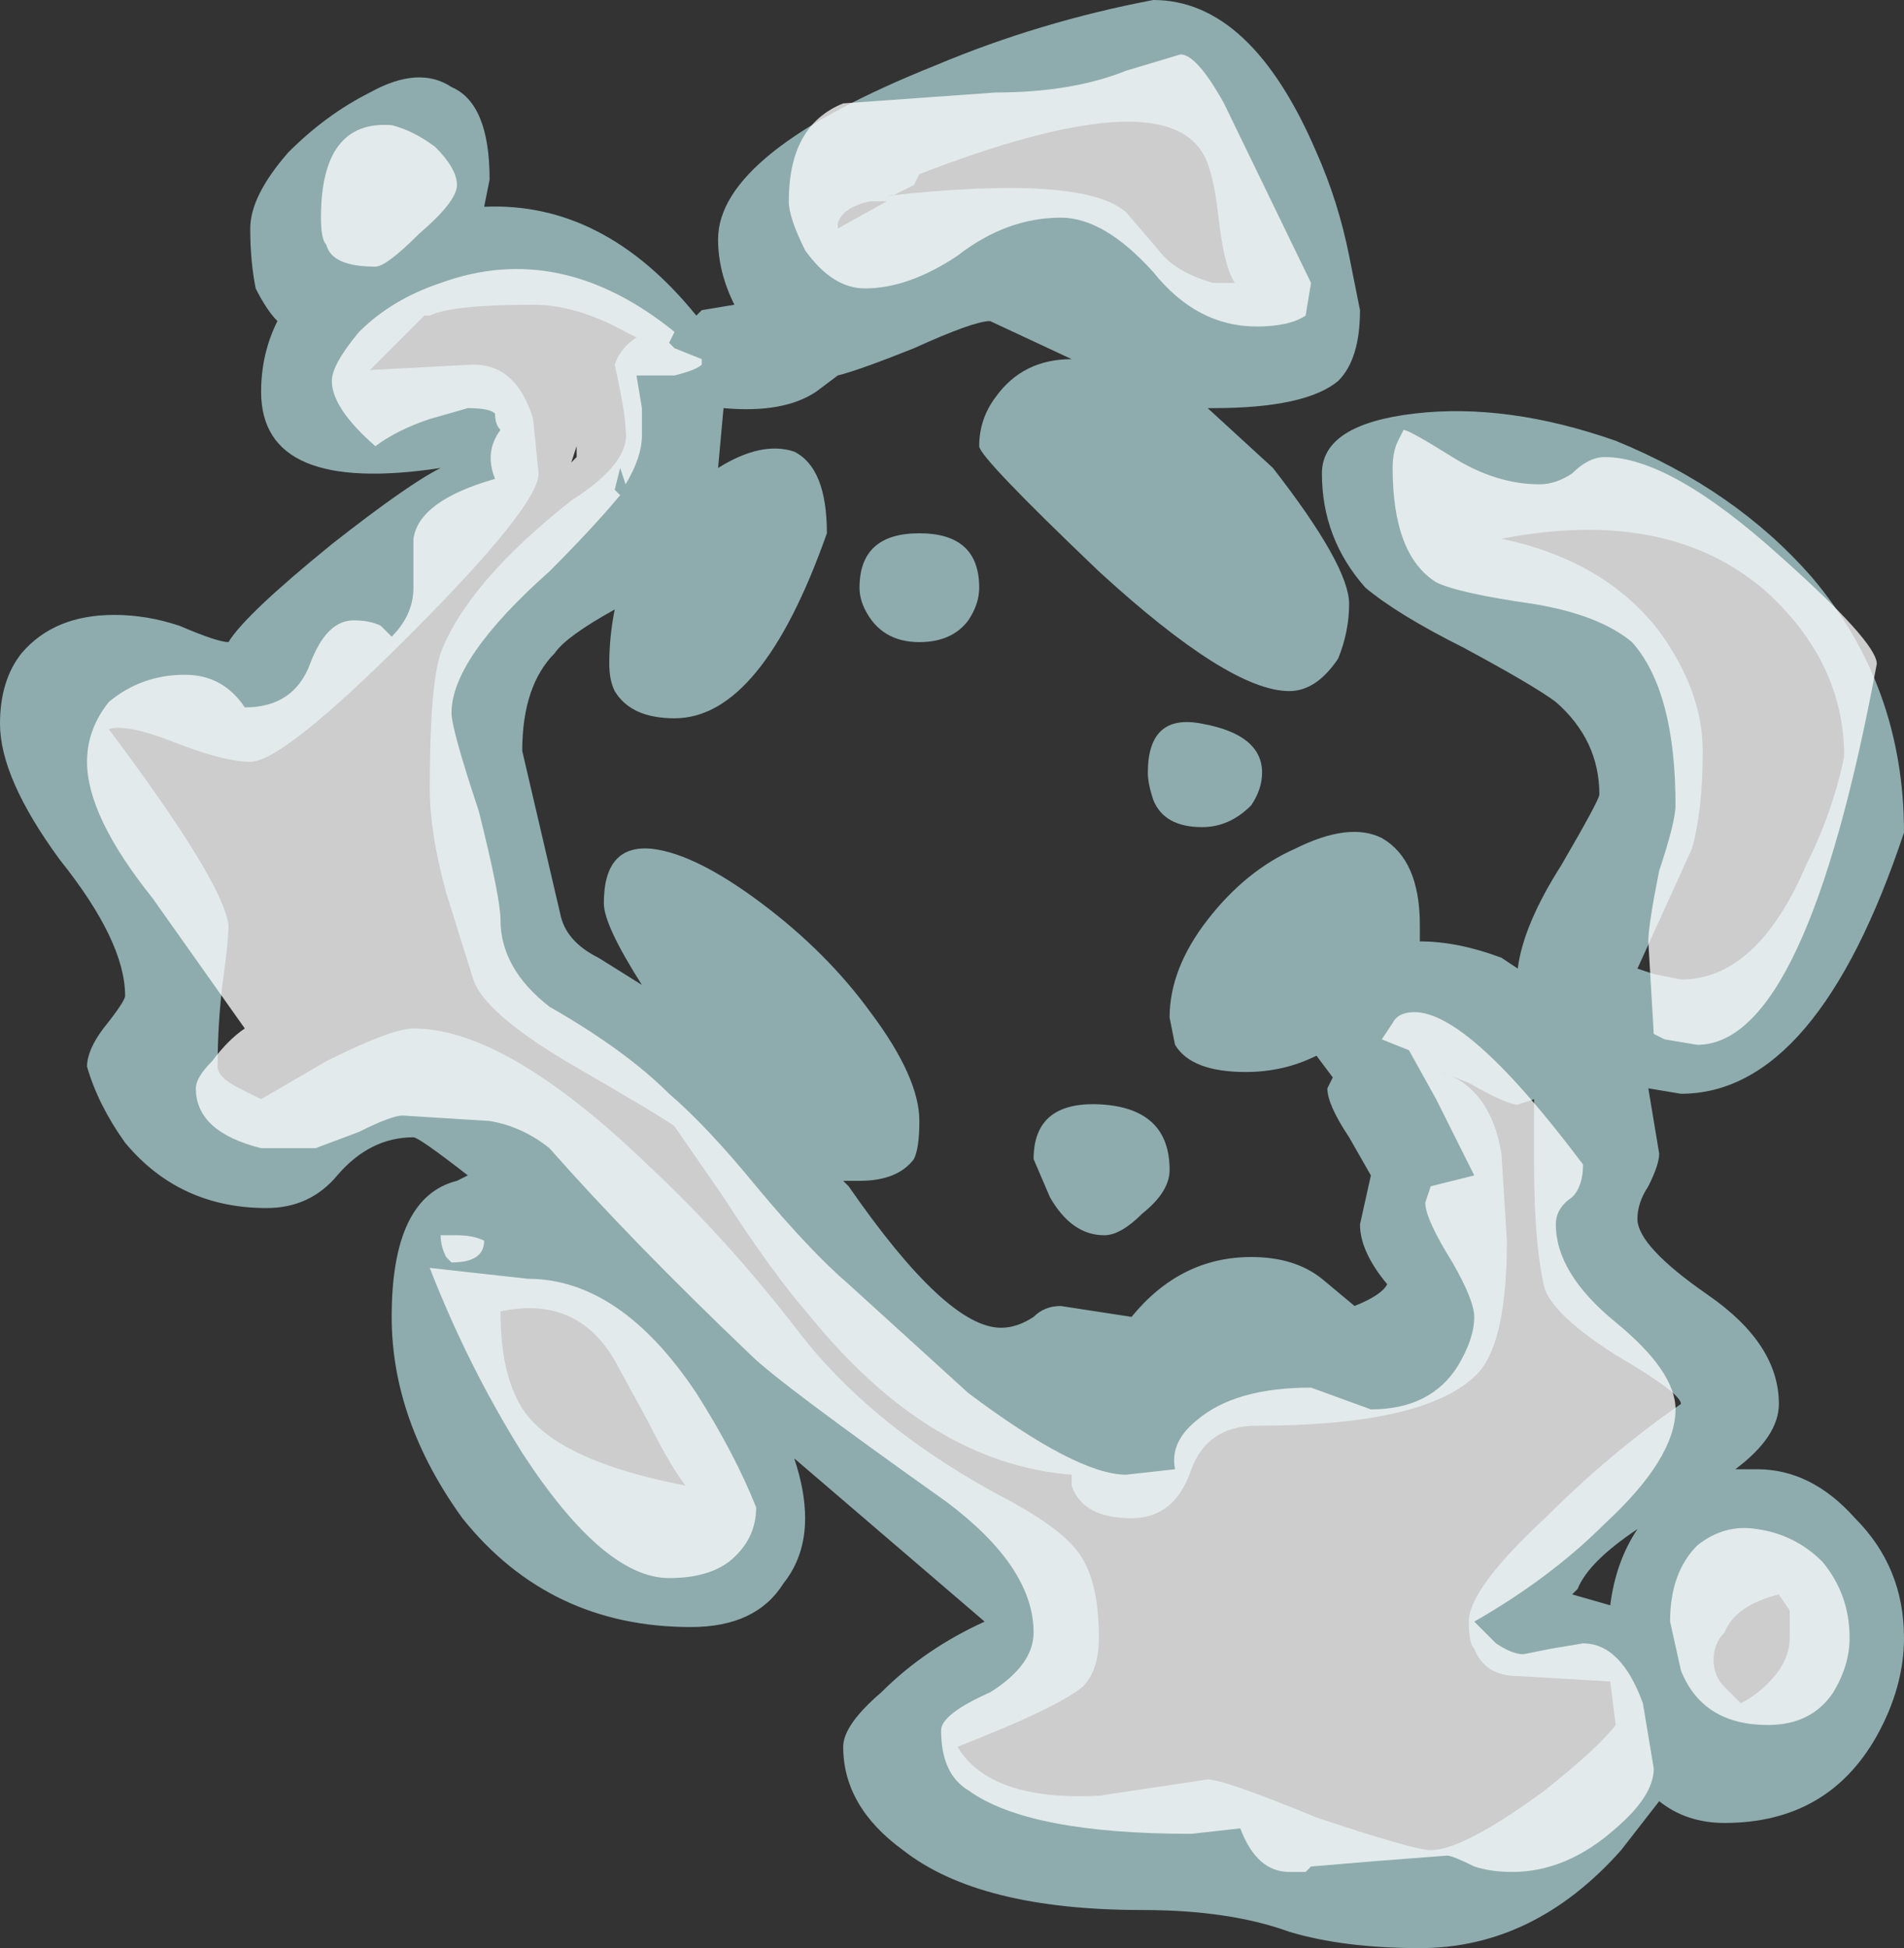 <?xml version="1.0" encoding="UTF-8" standalone="no"?>
<svg xmlns:ffdec="https://www.free-decompiler.com/flash" xmlns:xlink="http://www.w3.org/1999/xlink" ffdec:objectType="shape" height="17.9px" width="17.5px" xmlns="http://www.w3.org/2000/svg">
  <rect width="100%" height="100%" fill="#333333" stroke="none"/>
  <g transform="matrix(1.0, 0.0, 0.0, 1.0, 3.9, 13.25)">
    <path d="M8.2 -11.85 Q8.4 -11.4 8.5 -10.9 L8.6 -10.4 Q8.6 -9.95 8.4 -9.75 8.1 -9.5 7.25 -9.5 L7.2 -9.5 7.8 -8.95 Q8.5 -8.05 8.5 -7.7 8.5 -7.45 8.4 -7.2 8.2 -6.9 7.95 -6.9 7.4 -6.9 6.2 -8.0 5.1 -9.05 5.1 -9.15 5.1 -9.4 5.25 -9.6 5.5 -9.95 5.95 -9.95 L5.2 -10.3 Q5.05 -10.3 4.5 -10.05 4.0 -9.85 3.8 -9.8 L3.6 -9.65 Q3.3 -9.45 2.75 -9.5 L2.7 -8.95 Q3.1 -9.2 3.4 -9.1 3.7 -8.95 3.7 -8.35 3.1 -6.65 2.3 -6.65 1.9 -6.65 1.75 -6.9 1.7 -7.0 1.7 -7.15 1.7 -7.4 1.75 -7.65 1.3 -7.4 1.2 -7.25 0.9 -6.95 0.9 -6.35 L1.25 -4.85 Q1.3 -4.6 1.6 -4.45 L2.0 -4.2 Q1.65 -4.75 1.65 -4.95 1.65 -5.5 2.1 -5.45 2.5 -5.4 3.1 -4.95 3.7 -4.5 4.1 -3.95 4.55 -3.35 4.55 -2.95 4.55 -2.7 4.5 -2.6 4.35 -2.4 4.0 -2.4 L3.85 -2.4 3.9 -2.35 Q4.8 -1.05 5.3 -1.05 5.45 -1.05 5.6 -1.15 5.7 -1.25 5.85 -1.25 L6.5 -1.15 Q6.95 -1.7 7.6 -1.7 8.0 -1.7 8.25 -1.5 L8.55 -1.25 Q8.8 -1.35 8.85 -1.45 8.6 -1.75 8.6 -2.0 L8.7 -2.45 8.5 -2.8 Q8.3 -3.1 8.3 -3.25 L8.35 -3.35 8.2 -3.55 Q7.9 -3.4 7.55 -3.4 7.05 -3.4 6.9 -3.65 L6.85 -3.9 Q6.85 -4.35 7.2 -4.8 7.55 -5.25 8.0 -5.45 8.5 -5.7 8.8 -5.55 9.15 -5.35 9.15 -4.75 L9.15 -4.6 Q9.5 -4.6 9.9 -4.45 L10.05 -4.35 Q10.1 -4.75 10.45 -5.3 10.8 -5.9 10.8 -5.95 10.8 -6.45 10.4 -6.8 10.2 -6.95 9.55 -7.3 8.95 -7.6 8.65 -7.85 8.25 -8.3 8.25 -8.9 8.25 -9.35 9.1 -9.45 9.95 -9.55 10.95 -9.2 12.05 -8.75 12.75 -7.95 13.6 -6.95 13.6 -5.6 12.8 -3.2 11.55 -3.2 L11.25 -3.25 11.35 -2.65 Q11.35 -2.55 11.25 -2.35 11.15 -2.2 11.15 -2.05 11.15 -1.8 11.8 -1.35 12.45 -0.9 12.45 -0.35 12.45 -0.05 12.05 0.25 L12.25 0.25 Q12.75 0.25 13.15 0.7 13.6 1.15 13.6 1.8 13.6 2.25 13.35 2.7 12.9 3.5 11.95 3.5 11.6 3.5 11.35 3.3 L11.0 3.75 Q10.2 4.65 9.15 4.65 8.45 4.65 7.95 4.5 7.4 4.3 6.6 4.3 5.1 4.3 4.4 3.75 3.85 3.35 3.85 2.8 3.85 2.6 4.2 2.3 4.6 1.9 5.15 1.65 L3.4 0.15 Q3.5 0.45 3.5 0.7 3.5 1.05 3.3 1.3 3.05 1.7 2.45 1.7 1.15 1.7 0.35 0.7 -0.3 -0.2 -0.3 -1.15 -0.3 -2.25 0.3 -2.4 L0.4 -2.45 Q-0.05 -2.8 -0.1 -2.8 -0.5 -2.8 -0.8 -2.45 -1.05 -2.15 -1.45 -2.15 -2.25 -2.15 -2.75 -2.75 -3.0 -3.1 -3.1 -3.45 -3.1 -3.6 -2.95 -3.8 -2.75 -4.05 -2.75 -4.1 -2.75 -4.6 -3.35 -5.35 -3.9 -6.1 -3.9 -6.6 -3.9 -7.0 -3.7 -7.25 -3.4 -7.6 -2.85 -7.6 -2.55 -7.6 -2.25 -7.5 -1.9 -7.35 -1.8 -7.35 -1.65 -7.6 -0.85 -8.25 -0.15 -8.8 0.15 -8.95 -1.5 -8.7 -1.5 -9.65 -1.5 -10.0 -1.35 -10.3 -1.45 -10.4 -1.55 -10.6 -1.6 -10.85 -1.6 -11.15 -1.6 -11.45 -1.25 -11.85 -0.9 -12.2 -0.5 -12.4 -0.05 -12.65 0.25 -12.45 0.6 -12.3 0.6 -11.6 L0.55 -11.35 Q1.65 -11.4 2.5 -10.35 L2.55 -10.4 2.85 -10.45 Q2.7 -10.75 2.7 -11.05 2.7 -11.85 4.7 -12.65 5.65 -13.05 6.7 -13.25 7.6 -13.25 8.2 -11.85 M7.45 -10.65 Q7.35 -10.8 7.3 -11.25 7.25 -11.7 7.15 -11.85 6.75 -12.5 4.55 -11.65 L4.5 -11.55 4.3 -11.45 4.25 -11.45 Q6.05 -11.65 6.45 -11.3 L6.75 -10.95 Q6.9 -10.75 7.25 -10.65 L7.45 -10.65 M11.35 -7.45 Q11.75 -6.9 11.75 -6.35 11.75 -5.8 11.65 -5.45 L11.15 -4.35 11.3 -4.3 11.55 -4.25 Q12.25 -4.25 12.7 -5.3 12.95 -5.8 13.05 -6.3 13.05 -7.15 12.35 -7.8 11.45 -8.6 9.9 -8.3 10.85 -8.1 11.35 -7.45 M4.1 -11.4 Q3.85 -11.35 3.8 -11.2 L3.8 -11.15 4.25 -11.4 4.1 -11.4 M1.95 -10.15 L1.85 -10.2 Q1.4 -10.45 1.0 -10.45 0.25 -10.45 0.05 -10.35 L0.0 -10.35 -0.5 -9.85 0.45 -9.9 Q0.85 -9.9 1.0 -9.4 L1.05 -8.9 Q1.05 -8.6 -0.15 -7.4 -1.3 -6.25 -1.6 -6.25 -1.85 -6.25 -2.35 -6.45 -2.75 -6.6 -2.9 -6.55 -1.85 -5.15 -1.8 -4.75 -1.8 -4.6 -1.85 -4.25 -1.9 -3.85 -1.9 -3.45 -1.9 -3.35 -1.7 -3.25 L-1.5 -3.15 -0.9 -3.5 Q-0.3 -3.8 -0.1 -3.8 0.75 -3.8 2.05 -2.55 2.8 -1.85 3.45 -1.0 4.15 -0.1 5.4 0.55 5.85 0.8 6.0 1.0 6.2 1.25 6.2 1.8 6.2 2.1 6.05 2.25 5.8 2.45 4.9 2.8 5.2 3.3 6.2 3.25 L7.2 3.1 Q7.35 3.1 8.2 3.45 9.1 3.75 9.25 3.75 9.55 3.75 10.3 3.2 10.8 2.8 10.95 2.6 L10.9 2.2 10.05 2.15 Q9.75 2.15 9.65 1.9 9.6 1.85 9.6 1.65 9.6 1.35 10.3 0.7 10.9 0.1 11.55 -0.35 11.55 -0.45 10.95 -0.8 10.4 -1.15 10.3 -1.4 10.2 -1.8 10.2 -2.55 L10.2 -3.15 10.05 -3.1 Q9.95 -3.1 9.6 -3.3 L9.35 -3.4 Q9.8 -3.25 9.9 -2.65 L9.95 -1.85 Q9.95 -0.95 9.7 -0.65 9.25 -0.15 7.65 -0.15 7.2 -0.15 7.05 0.25 6.9 0.7 6.5 0.7 6.05 0.7 5.95 0.4 L5.95 0.3 Q4.65 0.2 3.55 -1.15 3.2 -1.55 2.75 -2.25 L2.3 -2.9 Q2.25 -2.95 1.3 -3.5 0.55 -3.95 0.45 -4.25 L0.2 -5.05 Q0.05 -5.6 0.05 -6.0 0.05 -6.95 0.15 -7.25 0.4 -7.9 1.35 -8.65 1.9 -9.0 1.85 -9.3 1.85 -9.45 1.75 -9.9 1.8 -10.05 1.95 -10.15 M4.0 -7.85 Q4.0 -8.35 4.55 -8.35 5.1 -8.35 5.1 -7.85 5.1 -7.7 5.0 -7.55 4.85 -7.35 4.55 -7.35 4.2 -7.35 4.05 -7.65 4.0 -7.75 4.0 -7.85 M0.85 -0.4 Q1.1 0.15 2.4 0.4 2.25 0.2 2.05 -0.2 L1.75 -0.75 Q1.4 -1.35 0.7 -1.2 0.7 -0.7 0.85 -0.4 M5.6 -2.6 Q5.6 -3.15 6.25 -3.1 6.85 -3.05 6.85 -2.5 6.85 -2.3 6.6 -2.1 6.4 -1.9 6.25 -1.9 5.95 -1.9 5.75 -2.25 L5.6 -2.6 M7.6 -5.85 Q7.4 -5.65 7.15 -5.65 6.8 -5.65 6.7 -5.9 6.65 -6.05 6.65 -6.15 6.65 -6.7 7.15 -6.6 7.7 -6.5 7.7 -6.15 7.7 -6.0 7.6 -5.85 M12.45 1.4 Q12.05 1.5 11.95 1.75 11.85 1.85 11.85 2.0 11.85 2.15 11.95 2.25 L12.1 2.4 Q12.3 2.3 12.45 2.1 12.55 1.95 12.55 1.8 L12.55 1.55 12.45 1.4 M11.15 0.8 Q10.7 1.1 10.6 1.35 L10.55 1.4 10.9 1.5 Q10.95 1.1 11.15 0.8" fill="#ccfeff" fill-opacity="0.6" fill-rule="evenodd" stroke="none"/>
    <path d="M8.15 -10.65 L8.1 -10.35 Q7.95 -10.25 7.65 -10.25 7.1 -10.25 6.7 -10.75 6.25 -11.25 5.85 -11.25 5.35 -11.25 4.9 -10.9 4.45 -10.6 4.05 -10.6 3.75 -10.6 3.5 -10.95 3.35 -11.25 3.35 -11.4 3.35 -12.1 3.85 -12.3 L5.25 -12.4 Q5.95 -12.4 6.45 -12.6 L6.95 -12.75 Q7.1 -12.75 7.35 -12.3 L8.15 -10.65 M10.85 -9.05 Q11.45 -9.05 12.45 -8.15 13.35 -7.35 13.35 -7.15 12.7 -3.65 11.7 -3.65 L11.4 -3.7 11.3 -3.75 11.25 -4.6 Q11.25 -4.75 11.35 -5.25 11.5 -5.7 11.5 -5.85 11.5 -6.9 11.1 -7.35 10.8 -7.6 10.2 -7.7 9.5 -7.8 9.3 -7.9 8.9 -8.15 8.9 -8.95 8.9 -9.1 8.95 -9.2 L9.0 -9.3 Q9.05 -9.3 9.45 -9.05 9.85 -8.8 10.25 -8.8 10.4 -8.8 10.55 -8.9 10.7 -9.05 10.85 -9.05 M0.3 -11.55 Q0.3 -11.4 -0.05 -11.1 -0.35 -10.8 -0.45 -10.8 -0.85 -10.8 -0.9 -11.0 -0.95 -11.05 -0.95 -11.25 -0.95 -12.15 -0.3 -12.1 -0.1 -12.05 0.1 -11.9 0.3 -11.7 0.3 -11.55 M2.25 -10.1 L2.3 -10.05 2.55 -9.95 2.55 -9.9 Q2.5 -9.85 2.3 -9.8 L1.95 -9.8 2.0 -9.5 2.0 -9.25 Q2.0 -9.05 1.85 -8.8 L1.8 -8.95 1.75 -8.75 1.8 -8.7 Q1.55 -8.4 1.15 -8.0 0.25 -7.2 0.25 -6.7 0.25 -6.55 0.5 -5.8 0.7 -5.0 0.7 -4.8 0.7 -4.35 1.15 -4.0 1.85 -3.6 2.25 -3.2 2.6 -2.9 3.05 -2.35 3.55 -1.75 3.9 -1.45 L5.0 -0.45 Q6.0 0.3 6.45 0.3 L6.9 0.25 Q6.85 0.0 7.1 -0.2 7.45 -0.5 8.15 -0.5 L8.7 -0.3 Q9.25 -0.3 9.5 -0.7 9.65 -0.95 9.65 -1.15 9.65 -1.3 9.45 -1.65 9.2 -2.05 9.2 -2.2 L9.25 -2.35 9.65 -2.45 Q9.55 -2.65 9.3 -3.15 L9.05 -3.6 8.8 -3.7 8.9 -3.85 Q8.95 -3.95 9.1 -3.95 9.6 -3.95 10.65 -2.55 10.65 -2.35 10.55 -2.25 10.4 -2.15 10.4 -2.0 10.4 -1.55 10.95 -1.1 11.5 -0.65 11.5 -0.3 11.5 0.15 10.85 0.75 10.35 1.25 9.65 1.65 L9.85 1.85 Q10.0 1.95 10.1 1.95 L10.35 1.9 10.65 1.85 Q11.0 1.85 11.2 2.4 11.25 2.7 11.3 3.0 11.3 3.25 10.95 3.55 10.5 3.95 10.0 3.95 9.8 3.95 9.65 3.9 9.45 3.8 9.4 3.8 L8.75 3.85 8.15 3.9 8.1 3.95 7.95 3.95 Q7.65 3.95 7.5 3.55 L7.05 3.6 Q5.55 3.6 5.0 3.2 4.75 3.05 4.75 2.65 4.75 2.5 5.2 2.3 5.6 2.05 5.6 1.75 5.6 1.15 4.8 0.55 3.25 -0.55 3.0 -0.8 1.9 -1.85 1.15 -2.7 0.9 -2.9 0.6 -2.95 L-0.2 -3.0 Q-0.3 -3.0 -0.6 -2.85 L-1.0 -2.7 -1.5 -2.7 Q-2.1 -2.85 -2.1 -3.25 -2.1 -3.35 -1.95 -3.5 -1.8 -3.7 -1.65 -3.8 L-2.5 -5.0 Q-3.1 -5.75 -3.1 -6.25 -3.1 -6.55 -2.9 -6.8 -2.6 -7.05 -2.2 -7.05 -1.85 -7.05 -1.65 -6.75 -1.2 -6.75 -1.05 -7.15 -0.9 -7.55 -0.65 -7.55 -0.5 -7.55 -0.4 -7.5 L-0.3 -7.4 Q-0.1 -7.6 -0.1 -7.85 L-0.1 -8.3 Q-0.05 -8.65 0.65 -8.85 0.55 -9.1 0.7 -9.3 0.65 -9.35 0.65 -9.45 0.6 -9.5 0.4 -9.5 L0.05 -9.4 Q-0.25 -9.3 -0.45 -9.15 -0.85 -9.5 -0.85 -9.75 -0.85 -9.9 -0.6 -10.2 -0.3 -10.5 0.15 -10.65 1.25 -11.05 2.3 -10.2 L2.25 -10.1 M1.4 -9.15 L1.35 -9.0 1.4 -9.05 1.4 -9.15 M2.5 -0.45 Q2.85 0.1 3.05 0.6 3.05 0.9 2.8 1.1 2.6 1.25 2.25 1.25 1.65 1.25 0.9 0.1 0.4 -0.7 0.05 -1.6 L0.95 -1.5 Q1.8 -1.5 2.5 -0.45 M0.25 -1.65 L0.2 -1.7 Q0.15 -1.8 0.15 -1.9 L0.3 -1.9 Q0.45 -1.9 0.55 -1.85 0.55 -1.65 0.25 -1.65 M12.95 2.3 Q12.75 2.6 12.35 2.6 11.75 2.6 11.55 2.1 L11.45 1.65 Q11.45 1.2 11.7 0.95 11.95 0.75 12.25 0.8 12.6 0.85 12.85 1.1 13.1 1.4 13.1 1.8 13.1 2.05 12.95 2.3" fill="#ffffff" fill-opacity="0.753" fill-rule="evenodd" stroke="none"/>
  </g>
</svg>

